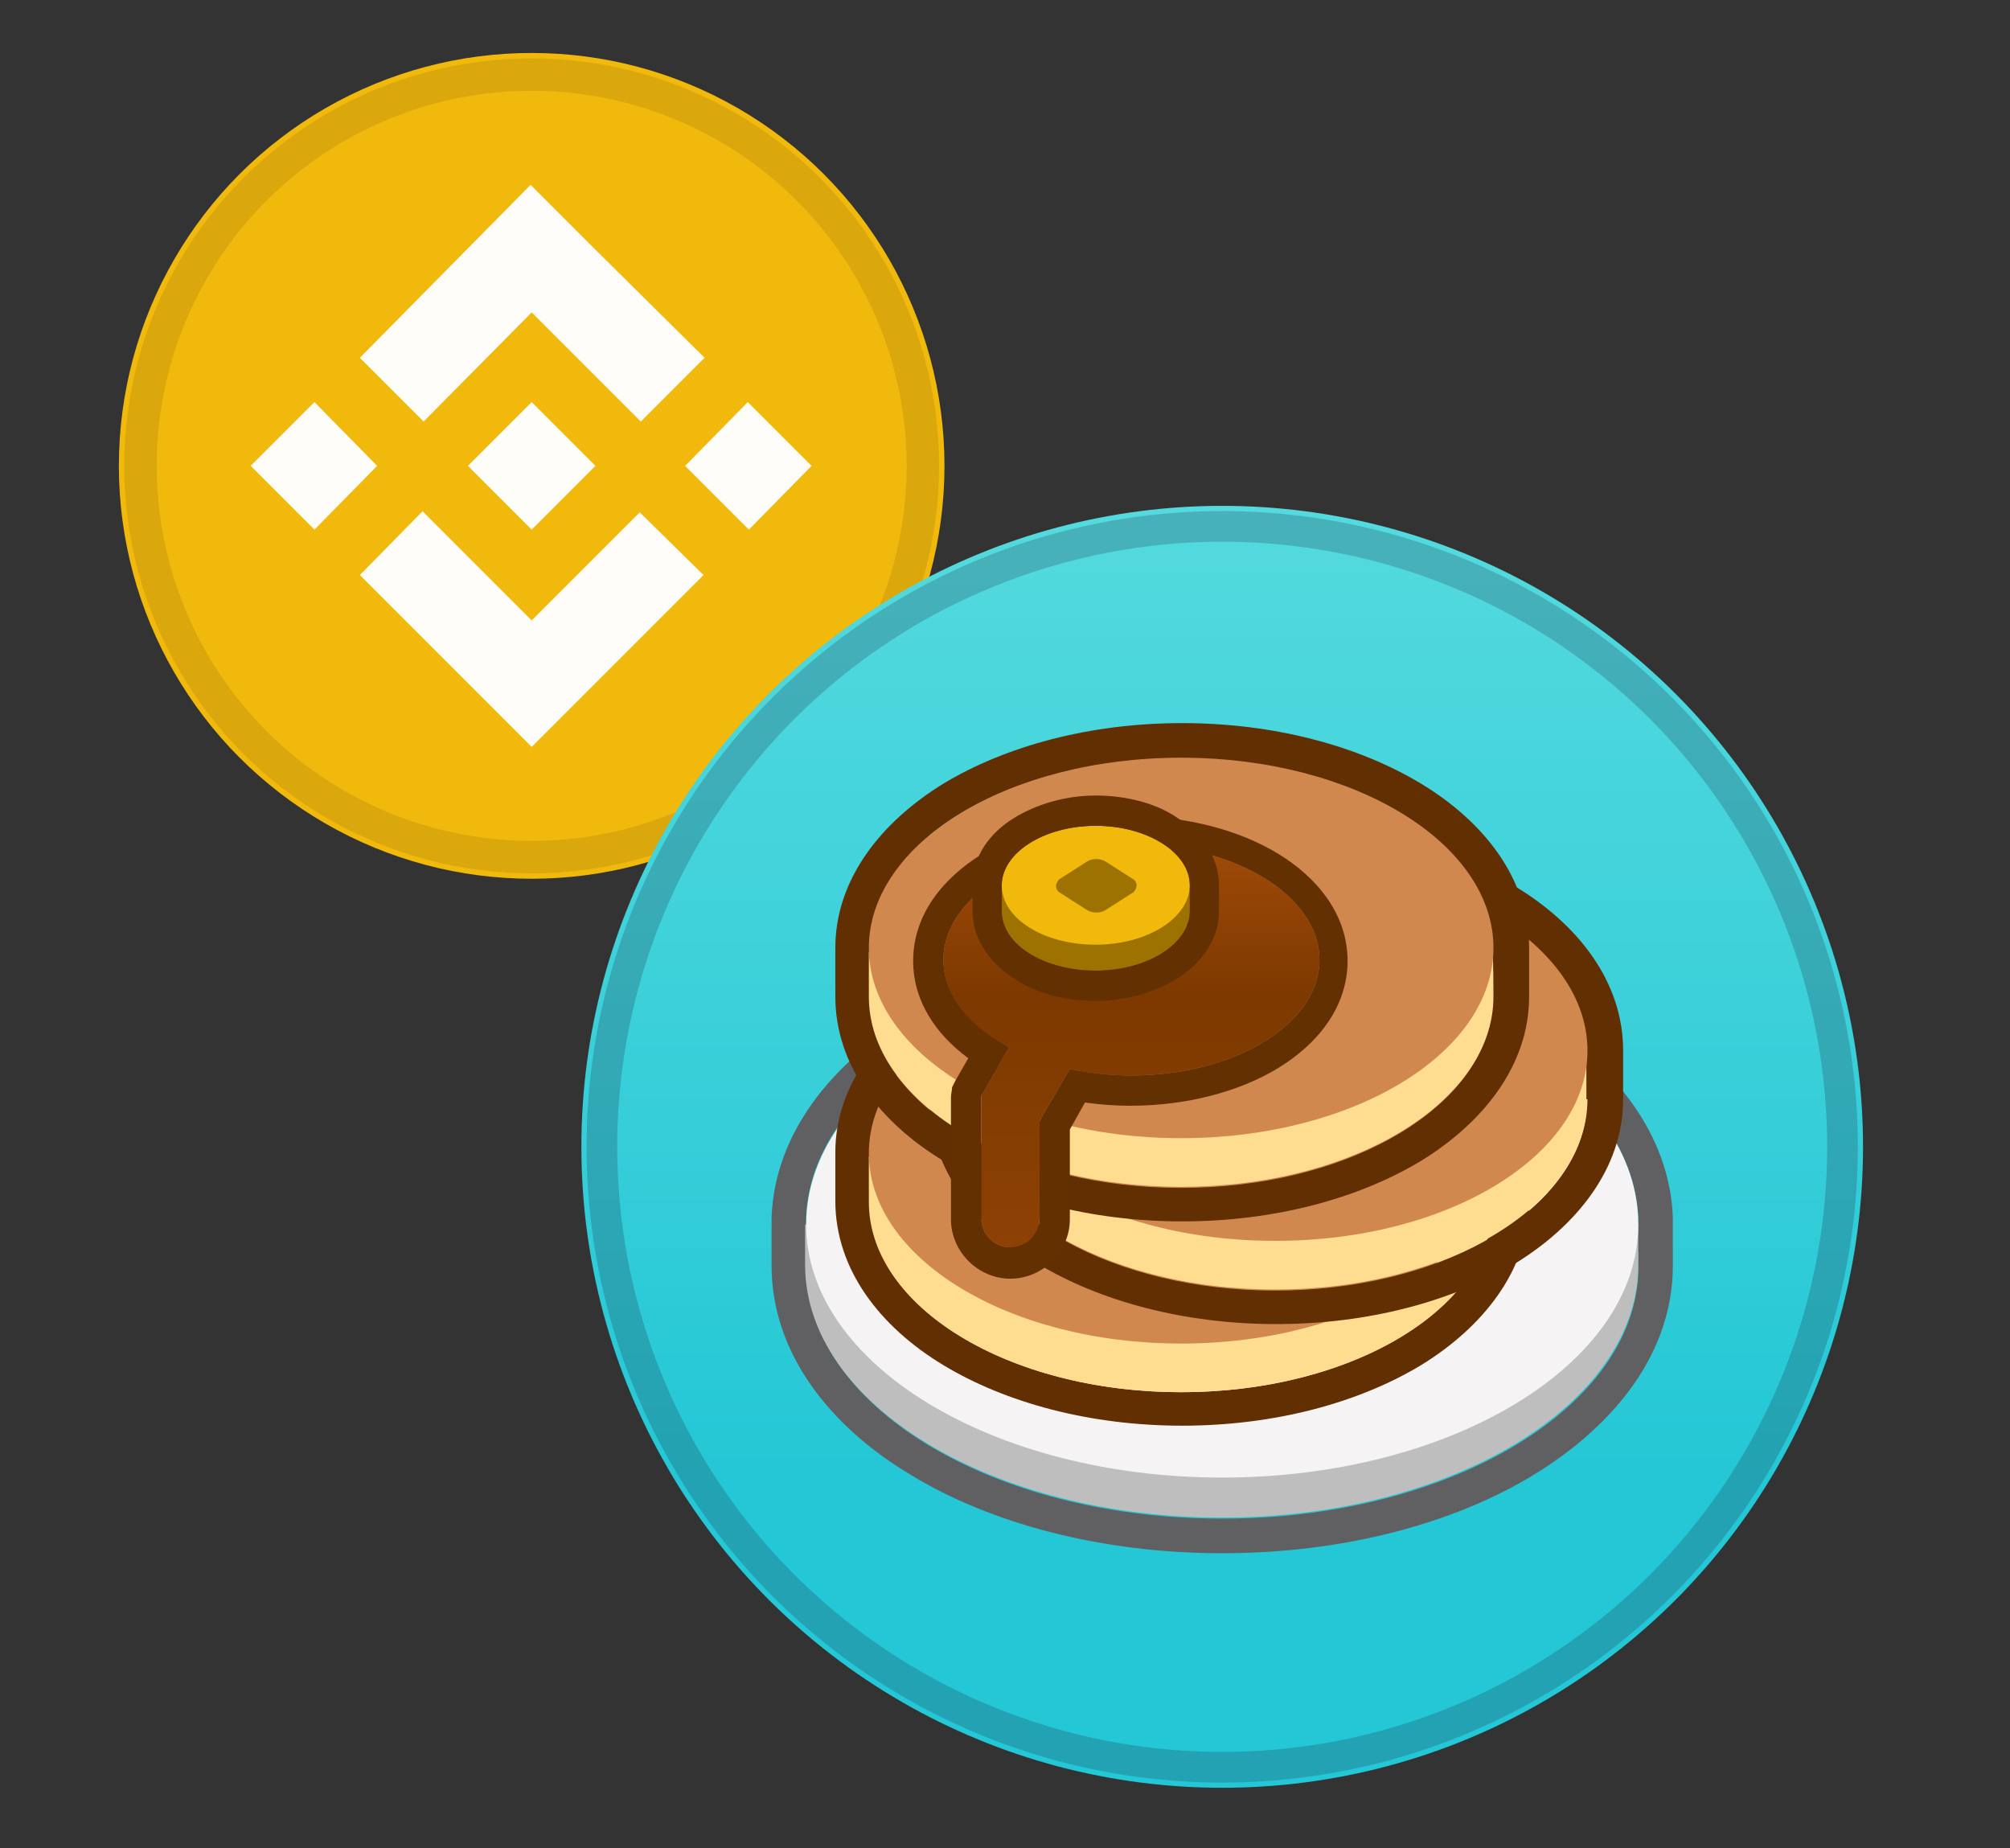 <?xml version="1.0" encoding="utf-8"?>
<!-- Generator: Adobe Illustrator 24.2.3, SVG Export Plug-In . SVG Version: 6.00 Build 0)  -->
<svg version="1.1" id="Шар_1" xmlns:v="https://vecta.io/nano"
	 xmlns="http://www.w3.org/2000/svg" xmlns:xlink="http://www.w3.org/1999/xlink" x="0px" y="0px" viewBox="0 0 186 171"
	 style="enable-background:new 0 0 186 171;" xml:space="preserve">
<rect x="0" y="0" width="186" height="171" fill="#333333" stroke="none"/>
<style type="text/css">
	.st0{fill:#F0B90B;}
	.st1{fill:#FFFDFA;}
	.st2{opacity:0.1;fill:none;stroke:#191326;stroke-width:3;enable-background:new    ;}
	.st3{fill:url(#SVGID_1_);}
	.st4{fill-rule:evenodd;clip-rule:evenodd;fill:#606063;}
	.st5{fill:#BEBEBE;}
	.st6{fill:#F5F3F3;}
	.st7{fill-rule:evenodd;clip-rule:evenodd;fill:#612F01;}
	.st8{fill:#FEDC90;}
	.st9{fill:#D1884F;}
	.st10{fill-rule:evenodd;clip-rule:evenodd;fill:url(#SVGID_2_);}
	.st11{fill-rule:evenodd;clip-rule:evenodd;fill:#633001;}
	.st12{fill:#9E7200;}
	.st13{opacity:0.2;fill:none;stroke:#191326;stroke-width:2.837;enable-background:new    ;}
</style>
<circle class="st0" cx="49.2" cy="43.1" r="38.2"/>
<path class="st1" d="M34.9,43.1L29.1,49l-5.9-5.9l5.9-5.9L34.9,43.1z M49.2,28.9l10.1,10.1l5.9-5.9L55,23l-5.9-5.9L33.3,33.1
	l5.9,5.9L49.2,28.9z M69.2,37.2l-5.8,5.9l5.9,5.9l5.8-5.9L69.2,37.2z M49.2,57.4L39.1,47.3l-5.8,5.9l15.9,15.9l15.9-15.9l-5.9-5.8
	L49.2,57.4z M49.2,49l5.9-5.9l-5.9-5.9l-5.9,5.9L49.2,49z"/>
<circle class="st2" cx="49.2" cy="43.1" r="36.2"/>
<linearGradient id="SVGID_1_" gradientUnits="userSpaceOnUse" x1="113.1" y1="8.8" x2="113.1" y2="127.4" gradientTransform="matrix(1 0 0 1 0 38)">
	<stop  offset="0" style="stop-color:#54DADE"/>
	<stop  offset="0.762" style="stop-color:#24C7D6"/>
</linearGradient>
<circle class="st3" cx="113.1" cy="106.1" r="59.3"/>
<path class="st4" d="M74.6,112.6v0.7c0,0.8,0.1,1.7,0.2,2.5h-0.2v1.3c0,0.6,0,1.3,0.1,1.9c1.6,12.1,18.2,21.5,38.4,21.5
	S150,131,151.5,119c0.1-0.6,0.1-1.2,0.1-1.9v-1.3h-0.2c0.1-0.8,0.2-1.7,0.2-2.5c0-0.2,0-0.4,0-0.7C151,100,134,89.9,113.1,89.9
	S75.1,100,74.6,112.6z M71.4,112.6c0.3-7.7,5.5-14.2,12.8-18.6c7.5-4.6,17.8-7.3,28.9-7.3s21.4,2.7,28.9,7.3
	c7.3,4.4,12.5,10.9,12.8,18.6l0,0v4.5c0,8-5.3,14.7-12.8,19.3c-7.5,4.6-17.8,7.3-28.9,7.3s-21.4-2.7-28.9-7.3
	c-7.5-4.5-12.8-11.3-12.8-19.3L71.4,112.6L71.4,112.6z"/>
<path class="st5" d="M151.6,117c0,12.9-17.3,23.4-38.5,23.4S74.5,130,74.5,117v-3.7h77.1V117z"/>
<path class="st6" d="M151.6,113.3c0,12.9-17.3,23.4-38.5,23.4s-38.5-10.5-38.5-23.4s17.3-23.4,38.5-23.4S151.6,100.3,151.6,113.3
	L151.6,113.3z"/>
<path class="st7" d="M80.5,106.6L80.5,106.6c0,1.1,0.2,2.2,0.5,3.2h-0.5v1.4c0,0.6,0,1.2,0.1,1.8c1.5,8.9,13.8,15.8,28.7,15.8
	s27.2-6.9,28.7-15.8c0.1-0.6,0.1-1.2,0.1-1.8v-1.4h-0.5c0.3-1,0.4-2,0.5-3v-0.1c0-9.7-12.9-17.6-28.9-17.6S80.5,96.9,80.5,106.6z
	 M77.3,106.6L77.3,106.6v4.5c0,6.4,4.2,11.7,10,15.2c5.8,3.5,13.6,5.6,22.1,5.6s16.3-2.1,22.1-5.6c5.7-3.5,10-8.8,10-15.2v-4.4v-0.1
	c0-6.4-4.2-11.7-10-15.2s-13.6-5.6-22.1-5.6S93.1,88,87.3,91.5C81.6,95,77.3,100.3,77.3,106.6L77.3,106.6z"/>
<path class="st8" d="M138.2,111.2c0,9.7-12.9,17.6-28.9,17.6s-28.9-7.9-28.9-17.6V107h57.7v4.2H138.2z"/>
<path class="st9" d="M138.2,106.7c0,9.7-12.9,17.6-28.9,17.6s-28.9-7.9-28.9-17.6s12.9-17.6,28.9-17.6S138.2,97,138.2,106.7z"/>
<path class="st7" d="M89.2,97.2L89.2,97.2c0,1.1,0.2,2.2,0.5,3.2h-0.5v1.4c0,0.6,0.1,1.2,0.1,1.8c1.5,8.9,13.8,15.8,28.7,15.8
	s27.2-6.9,28.7-15.8c0.1-0.6,0.1-1.2,0.1-1.8v-1.4h-0.5c0.3-1,0.4-2,0.5-3v-0.1c0-9.7-12.9-17.6-28.9-17.6S89.2,87.4,89.2,97.2z
	 M86,97.2L86,97.2v4.5c0,6.4,4.2,11.7,10,15.2s13.6,5.6,22.1,5.6s16.3-2.1,22.1-5.6c5.7-3.5,10-8.8,10-15.2v-4.5
	c0-6.4-4.2-11.7-10-15.2s-13.6-5.6-22.1-5.6S101.8,78.5,96,82C90.3,85.5,86,90.8,86,97.2z"/>
<path class="st8" d="M146.9,101.7c0,9.7-12.9,17.6-28.9,17.6s-28.9-7.9-28.9-17.6v-4.1h57.7v4.1H146.9z"/>
<path class="st9" d="M146.9,97.2c0,9.7-12.9,17.6-28.9,17.6s-28.9-7.9-28.9-17.6S102,79.6,118,79.6S146.9,87.5,146.9,97.2z"/>
<path class="st7" d="M80.5,87.7L80.5,87.7c0,1.1,0.2,2.2,0.5,3.2h-0.5v1.4c0,0.6,0,1.2,0.1,1.8c1.5,8.9,13.8,15.8,28.7,15.8
	s27.2-6.9,28.7-15.8c0.1-0.6,0.1-1.2,0.1-1.8v-1.4h-0.5c0.3-1,0.4-2,0.5-3v-0.1c0-9.7-12.9-17.6-28.9-17.6S80.5,77.9,80.5,87.7z
	 M77.3,87.7L77.3,87.7v4.5c0,6.4,4.2,11.7,10,15.2s13.6,5.6,22.1,5.6s16.3-2.1,22.1-5.6c5.7-3.5,10-8.8,10-15.2v-4.4v-0.1
	c0-6.4-4.2-11.7-10-15.2s-13.6-5.6-22.1-5.6S93.1,69,87.3,72.5C81.6,76,77.3,81.3,77.3,87.7L77.3,87.7z"/>
<path class="st8" d="M138.2,92.2c0,9.7-12.9,17.6-28.9,17.6s-28.9-7.9-28.9-17.6v-4.1h57.7C138.2,88.1,138.2,92.2,138.2,92.2z"/>
<path class="st9" d="M138.2,87.7c0,9.7-12.9,17.6-28.9,17.6s-28.9-7.9-28.9-17.6s12.9-17.6,28.9-17.6S138.2,78,138.2,87.7z"/>
<g>
	
		<linearGradient id="SVGID_2_" gradientUnits="userSpaceOnUse" x1="104.7" y1="40.485" x2="104.7" y2="77.166" gradientTransform="matrix(1 0 0 1 0 38)">
		<stop  offset="0" style="stop-color:#9F4A08"/>
		<stop  offset="0.37" style="stop-color:#7D3900"/>
		<stop  offset="1" style="stop-color:#8D4104"/>
	</linearGradient>
	<path class="st10" d="M87.3,88.8c0,3.3,2.4,6.2,6.1,8.1l-2.6,4.5l0,0l0,0v11.3c0,1.5,1.2,2.7,2.7,2.7s2.7-1.2,2.7-2.7v-9l2.8-4.8
		c1.8,0.4,3.7,0.6,5.7,0.6c9.6,0,17.4-4.8,17.4-10.7c0-5.9-7.8-10.7-17.4-10.7S87.3,82.9,87.3,88.8z"/>
	<path class="st11" d="M93.4,96.9l-1.2-0.7c-3-1.9-4.9-4.5-4.9-7.4c0-5.9,7.8-10.7,17.4-10.7s17.4,4.8,17.4,10.7
		s-7.8,10.7-17.4,10.7c-1.9,0-3.8-0.2-5.7-0.6l-2.8,4.8v9c0,1.5-1.2,2.7-2.7,2.7s-2.7-1.2-2.7-2.7v-11.3
		C90.8,101.4,93.4,96.9,93.4,96.9z M88,101.5v11.3c0,3,2.5,5.5,5.5,5.5s5.5-2.5,5.5-5.5v-8.3l1.4-2.5c1.4,0.2,2.8,0.3,4.2,0.3
		c5.2,0,10.1-1.3,13.7-3.5s6.4-5.6,6.4-9.9s-2.8-7.7-6.4-9.9c-3.6-2.2-8.5-3.5-13.7-3.5S94.5,76.8,90.9,79s-6.4,5.6-6.4,9.9
		c0,3.7,2.1,6.8,5.1,9l-1.2,2.1c-0.1,0.2-0.2,0.4-0.3,0.6C88.1,100.9,88,101.2,88,101.5L88,101.5z"/>
</g>
<g>
	<g>
		<path id="F" class="st12" d="M92.7,84.3c0,3.1,3.9,5.5,8.7,5.5c4.8,0,8.7-2.5,8.7-5.5s-3.9-5.5-8.7-5.5S92.7,81.3,92.7,84.3z"/>
	</g>
	<path class="st12" d="M92.7,81.9h17.4v2.4H92.7V81.9z"/>
</g>
<g>
	<path id="F_1_" class="st0" d="M92.7,81.9c0,3.1,3.9,5.5,8.7,5.5c4.8,0,8.7-2.5,8.7-5.5s-3.9-5.5-8.7-5.5S92.7,78.9,92.7,81.9z"/>
</g>
<path class="st12" d="M98.1,81.3l2.5-1.6c0.5-0.3,1.2-0.3,1.7,0l2.5,1.6c0.4,0.2,0.5,0.7,0.2,1.1c-0.1,0.1-0.1,0.2-0.2,0.2l-2.5,1.6
	c-0.5,0.3-1.2,0.3-1.7,0l-2.5-1.6c-0.4-0.2-0.5-0.7-0.2-1.1C98,81.4,98,81.3,98.1,81.3z"/>
<path class="st11" d="M93.8,75.7c2.1-1.3,4.8-2.1,7.6-2.1s5.6,0.7,7.6,2.1c2,1.3,3.8,3.4,3.8,6.2v2.4c0,2.8-1.8,4.9-3.8,6.2
	c-2.1,1.3-4.8,2.1-7.6,2.1s-5.6-0.7-7.6-2.1c-2-1.3-3.8-3.4-3.8-6.2v-2.4C90,79.1,91.7,77,93.8,75.7z M101.4,76.4
	c-4.8,0-8.7,2.5-8.7,5.5v2.4c0,3.1,3.9,5.5,8.7,5.5s8.7-2.5,8.7-5.5v-2.4C110.1,78.9,106.2,76.4,101.4,76.4z"/>
<circle class="st13" cx="113.1" cy="106.1" r="57.4"/>
</svg>
